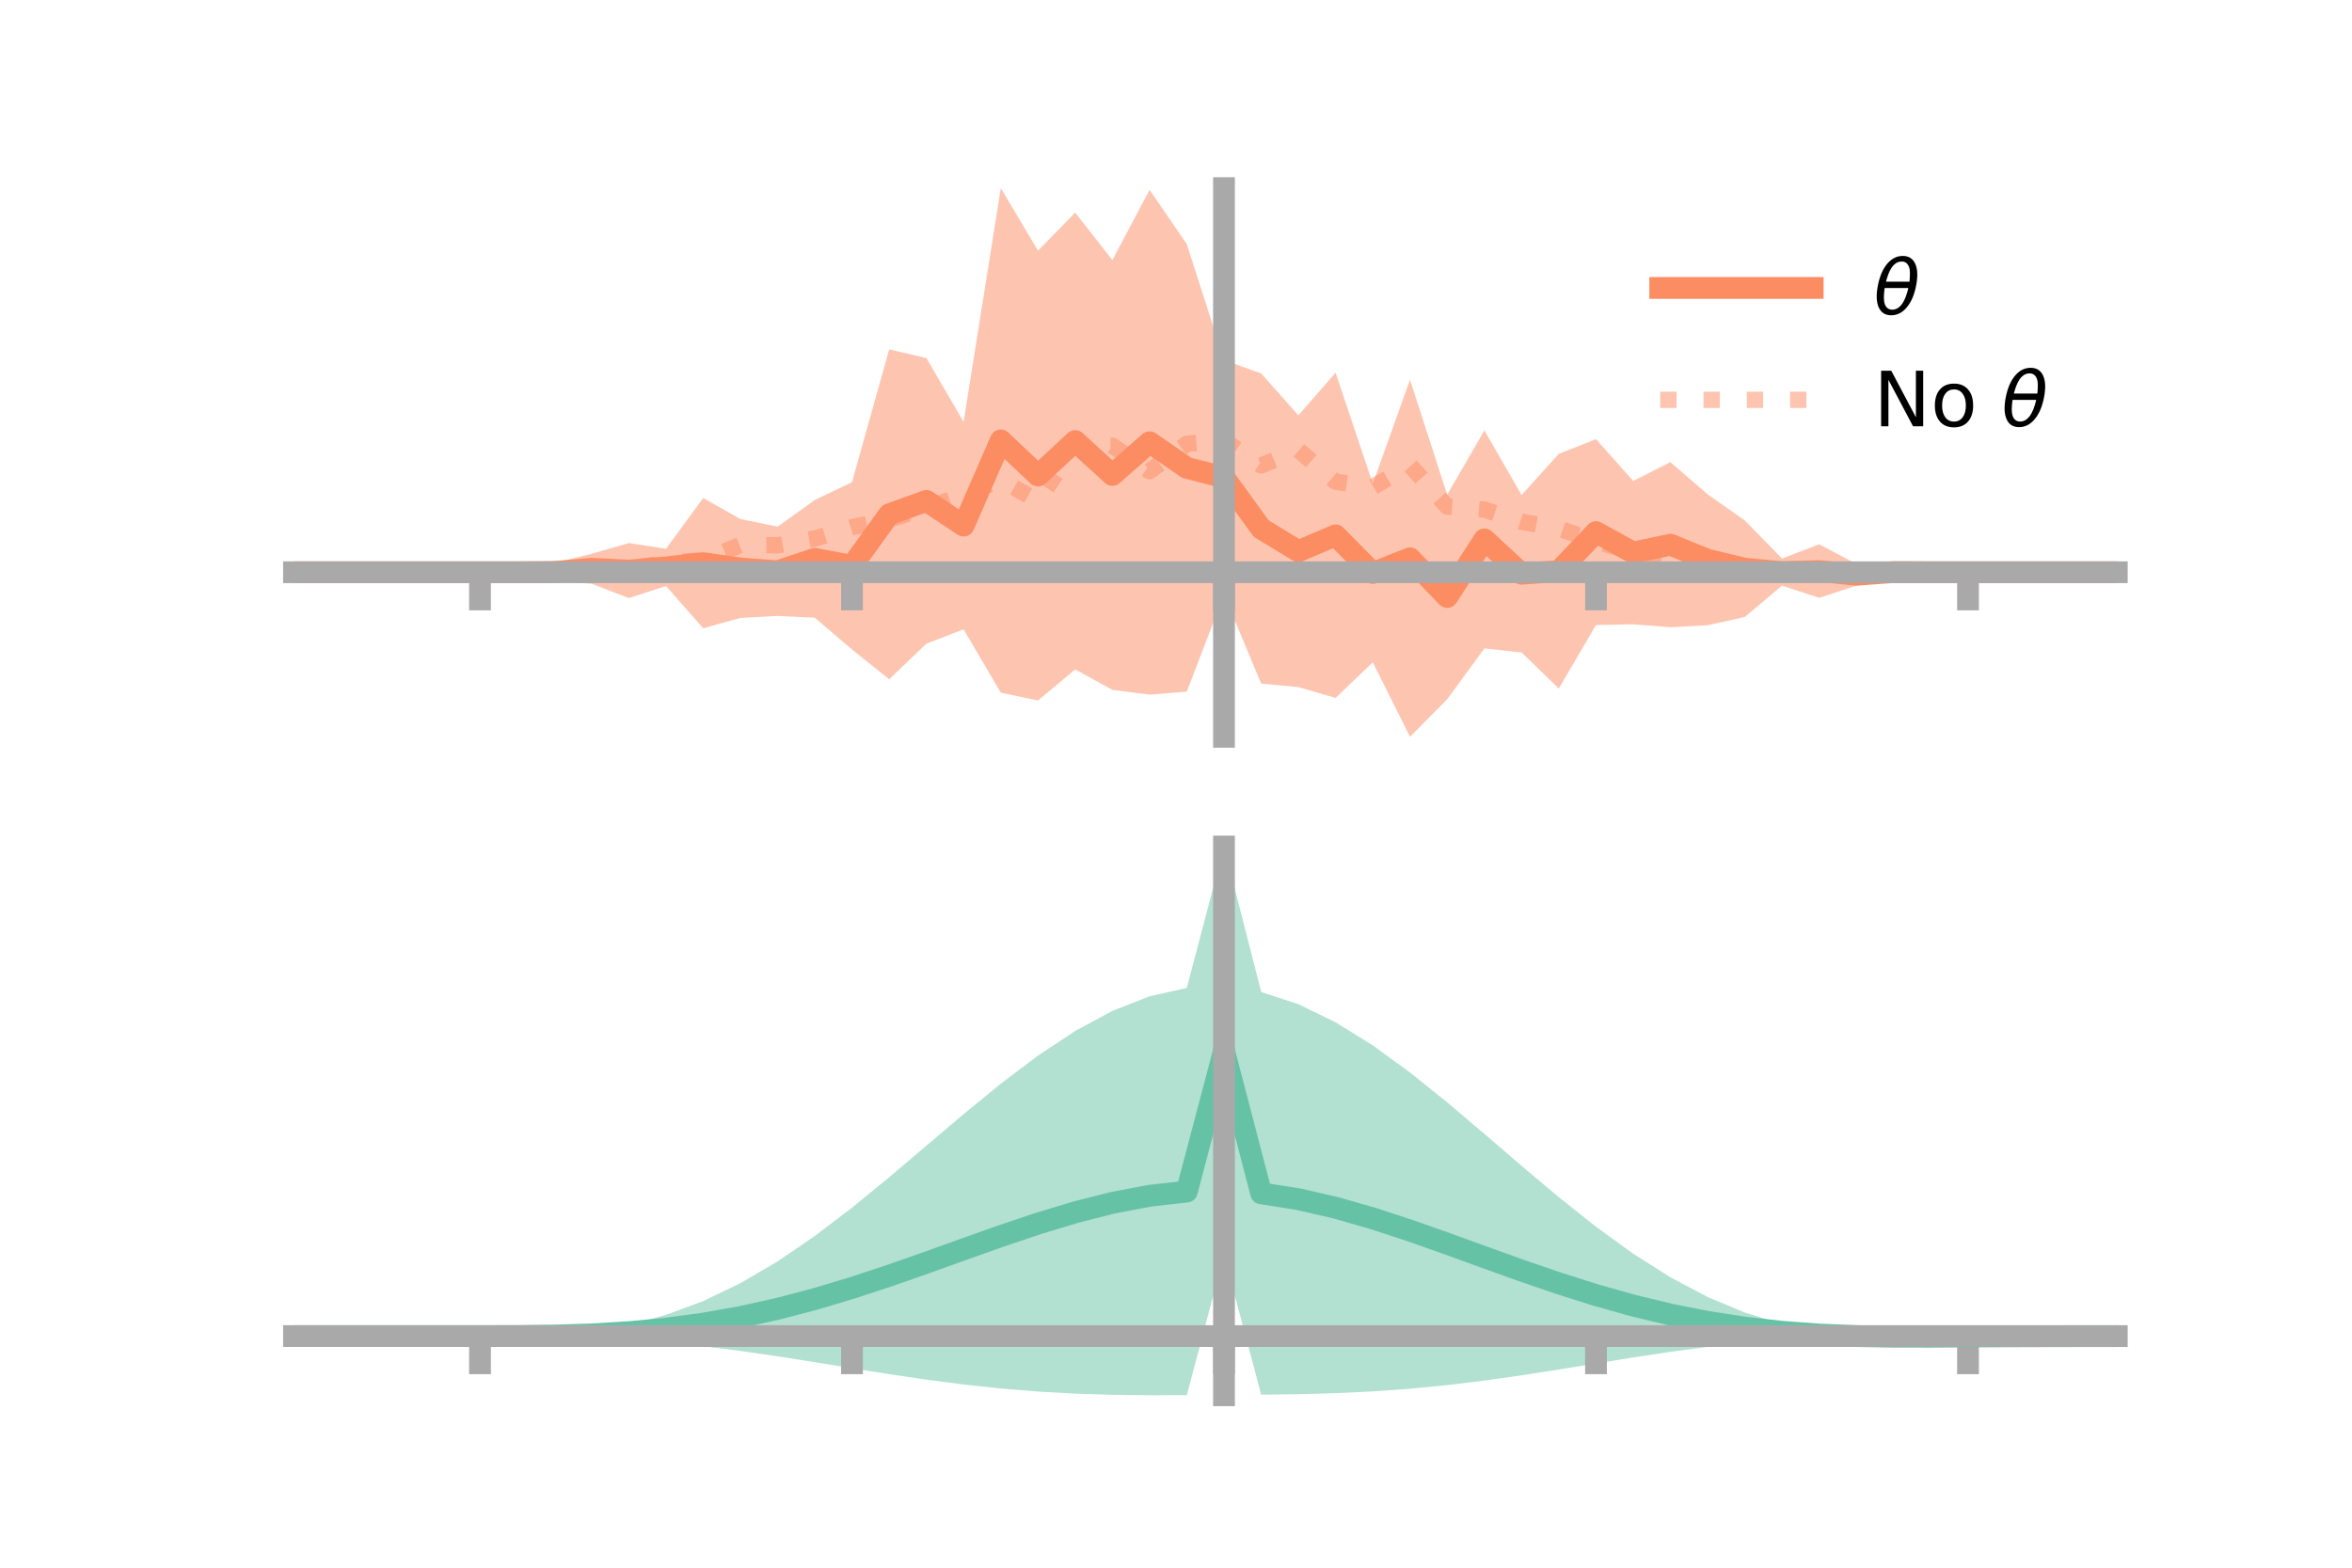 <?xml version="1.0" encoding="utf-8" standalone="no"?>
<!DOCTYPE svg PUBLIC "-//W3C//DTD SVG 1.1//EN"
  "http://www.w3.org/Graphics/SVG/1.1/DTD/svg11.dtd">
<!-- Created with matplotlib (https://matplotlib.org/) -->
<svg height="144pt" version="1.1" viewBox="0 0 216 144" width="216pt" xmlns="http://www.w3.org/2000/svg" xmlns:xlink="http://www.w3.org/1999/xlink">
 <defs>
  <style type="text/css">*{stroke-linecap:butt;stroke-linejoin:round;}</style>
 </defs>
 <g id="figure_1">
  <g id="patch_1">
   <path d="M 0 144 
L 216 144 
L 216 0 
L 0 0 
z
" style="fill:none;"/>
  </g>
  <g id="axes_1">
   <g id="patch_2">
    <path d="M 27 67.68 
L 194.4 67.68 
L 194.4 17.28 
L 27 17.28 
z
" style="fill:none;"/>
   </g>
   <g id="PolyCollection_1">
    <path clip-path="url(#p982de2ad05)" d="M 27 52.563 
L 27 52.563 
L 30.416 52.563 
L 33.833 52.563 
L 37.249 52.563 
L 40.665 52.563 
L 44.082 52.563 
L 47.498 52.563 
L 50.914 51.705 
L 54.331 50.869 
L 57.747 49.88 
L 61.163 50.407 
L 64.58 45.745 
L 67.996 47.676 
L 71.412 48.378 
L 74.829 45.925 
L 78.245 44.294 
L 81.661 32.089 
L 85.078 32.891 
L 88.494 38.751 
L 91.91 17.28 
L 95.327 23.027 
L 98.743 19.532 
L 102.159 23.89 
L 105.576 17.438 
L 108.992 22.426 
L 112.408 33.073 
L 115.824 34.308 
L 119.241 38.152 
L 122.657 34.234 
L 126.073 44.428 
L 129.49 34.882 
L 132.906 45.441 
L 136.322 39.532 
L 139.739 45.47 
L 143.155 41.686 
L 146.571 40.338 
L 149.988 44.176 
L 153.404 42.449 
L 156.82 45.403 
L 160.237 47.806 
L 163.653 51.303 
L 167.069 49.998 
L 170.486 51.801 
L 173.902 51.701 
L 177.318 52.563 
L 180.735 52.563 
L 184.151 52.563 
L 187.567 52.563 
L 190.984 52.563 
L 194.4 52.563 
L 194.4 52.563 
L 194.4 52.563 
L 190.984 52.563 
L 187.567 52.563 
L 184.151 52.563 
L 180.735 52.563 
L 177.318 52.563 
L 173.902 53.394 
L 170.486 53.794 
L 167.069 54.914 
L 163.653 53.794 
L 160.237 56.673 
L 156.82 57.432 
L 153.404 57.616 
L 149.988 57.344 
L 146.571 57.411 
L 143.155 63.244 
L 139.739 59.93 
L 136.322 59.558 
L 132.906 64.23 
L 129.49 67.68 
L 126.073 60.834 
L 122.657 64.108 
L 119.241 63.113 
L 115.824 62.795 
L 112.408 54.618 
L 108.992 63.529 
L 105.576 63.807 
L 102.159 63.363 
L 98.743 61.489 
L 95.327 64.344 
L 91.91 63.628 
L 88.494 57.805 
L 85.078 59.124 
L 81.661 62.394 
L 78.245 59.66 
L 74.829 56.741 
L 71.412 56.577 
L 67.996 56.76 
L 64.58 57.71 
L 61.163 53.831 
L 57.747 54.938 
L 54.331 53.62 
L 50.914 53.368 
L 47.498 52.563 
L 44.082 52.563 
L 40.665 52.563 
L 37.249 52.563 
L 33.833 52.563 
L 30.416 52.563 
L 27 52.563 
z
" style="fill:#fc8d62;fill-opacity:0.5;"/>
   </g>
   <g id="matplotlib.axis_1">
    <g id="xtick_1">
     <g id="line2d_1">
      <defs>
       <path d="M 0 0 
L 0 3.5 
" id="ma637377c80" style="stroke:#a9a9a9;stroke-width:2;"/>
      </defs>
      <g>
       <use style="fill:#a9a9a9;stroke:#a9a9a9;stroke-width:2;" x="44.082" xlink:href="#ma637377c80" y="52.563"/>
      </g>
     </g>
    </g>
    <g id="xtick_2">
     <g id="line2d_2">
      <g>
       <use style="fill:#a9a9a9;stroke:#a9a9a9;stroke-width:2;" x="78.245" xlink:href="#ma637377c80" y="52.563"/>
      </g>
     </g>
    </g>
    <g id="xtick_3">
     <g id="line2d_3">
      <g>
       <use style="fill:#a9a9a9;stroke:#a9a9a9;stroke-width:2;" x="112.408" xlink:href="#ma637377c80" y="52.563"/>
      </g>
     </g>
    </g>
    <g id="xtick_4">
     <g id="line2d_4">
      <g>
       <use style="fill:#a9a9a9;stroke:#a9a9a9;stroke-width:2;" x="146.571" xlink:href="#ma637377c80" y="52.563"/>
      </g>
     </g>
    </g>
    <g id="xtick_5">
     <g id="line2d_5">
      <g>
       <use style="fill:#a9a9a9;stroke:#a9a9a9;stroke-width:2;" x="180.735" xlink:href="#ma637377c80" y="52.563"/>
      </g>
     </g>
    </g>
   </g>
   <g id="matplotlib.axis_2"/>
   <g id="line2d_6">
    <path clip-path="url(#p982de2ad05)" d="M 27 52.563 
L 30.416 52.563 
L 33.833 52.563 
L 37.249 52.563 
L 40.665 52.563 
L 44.082 52.563 
L 47.498 52.563 
L 50.914 52.536 
L 54.331 52.244 
L 57.747 52.409 
L 61.163 52.119 
L 64.58 51.727 
L 67.996 52.218 
L 71.412 52.477 
L 74.829 51.333 
L 78.245 51.977 
L 81.661 47.242 
L 85.078 46.007 
L 88.494 48.278 
L 91.91 40.454 
L 95.327 43.685 
L 98.743 40.511 
L 102.159 43.627 
L 105.576 40.622 
L 108.992 42.978 
L 112.408 43.845 
L 115.824 48.551 
L 119.241 50.632 
L 122.657 49.171 
L 126.073 52.631 
L 129.49 51.281 
L 132.906 54.836 
L 136.322 49.545 
L 139.739 52.7 
L 143.155 52.465 
L 146.571 48.875 
L 149.988 50.76 
L 153.404 50.032 
L 156.82 51.418 
L 160.237 52.24 
L 163.653 52.549 
L 167.069 52.456 
L 170.486 52.797 
L 173.902 52.548 
L 177.318 52.563 
L 180.735 52.563 
L 184.151 52.563 
L 187.567 52.563 
L 190.984 52.563 
L 194.4 52.563 
" style="fill:none;stroke:#fc8d62;stroke-linecap:square;stroke-width:2;"/>
   </g>
   <g id="line2d_7">
    <path clip-path="url(#p982de2ad05)" d="M 27 52.563 
L 30.416 52.563 
L 33.833 52.563 
L 37.249 52.563 
L 40.665 52.563 
L 44.082 52.563 
L 47.498 52.556 
L 50.914 52.296 
L 54.331 52.126 
L 57.747 52.24 
L 61.163 51.705 
L 64.58 51.461 
L 67.996 50.053 
L 71.412 50.085 
L 74.829 49.474 
L 78.245 48.42 
L 81.661 47.711 
L 85.078 46.66 
L 88.494 45.469 
L 91.91 44.083 
L 95.327 46.024 
L 98.743 40.89 
L 102.159 40.941 
L 105.576 43.281 
L 108.992 40.763 
L 112.408 40.454 
L 115.824 42.76 
L 119.241 41.335 
L 122.657 44.251 
L 126.073 44.744 
L 129.49 42.745 
L 132.906 46.534 
L 136.322 46.811 
L 139.739 47.926 
L 143.155 48.544 
L 146.571 49.721 
L 149.988 50.731 
L 153.404 51.19 
L 156.82 52.445 
L 160.237 51.987 
L 163.653 52.408 
L 167.069 52.33 
L 170.486 52.747 
L 173.902 52.721 
L 177.318 52.568 
L 180.735 52.563 
L 184.151 52.563 
L 187.567 52.563 
L 190.984 52.563 
L 194.4 52.563 
" style="fill:none;stroke:#fc8d62;stroke-dasharray:1.5,2.475;stroke-dashoffset:0;stroke-opacity:0.5;stroke-width:1.5;"/>
   </g>
   <g id="patch_3">
    <path d="M 112.408 67.68 
L 112.408 17.28 
" style="fill:none;stroke:#a9a9a9;stroke-linecap:square;stroke-linejoin:miter;stroke-width:2;"/>
   </g>
   <g id="patch_4">
    <path d="M 194.4 67.68 
L 194.4 17.28 
" style="fill:none;"/>
   </g>
   <g id="patch_5">
    <path d="M 27 52.563 
L 194.4 52.563 
" style="fill:none;stroke:#a9a9a9;stroke-linecap:square;stroke-linejoin:miter;stroke-width:2;"/>
   </g>
   <g id="patch_6">
    <path d="M 27 17.28 
L 194.4 17.28 
" style="fill:none;"/>
   </g>
   <g id="legend_1">
    <g id="line2d_8">
     <path d="M 152.47 26.449 
L 166.47 26.449 
" style="fill:none;stroke:#fc8d62;stroke-linecap:square;stroke-width:2;"/>
    </g>
    <g id="line2d_9"/>
    <g id="text_1">
     <!-- $\theta$ -->
     <g transform="translate(172.07 28.899)scale(0.07 -0.07)">
      <defs>
       <path d="M 45.516 34.672 
L 14.453 34.672 
Q 12.359 20.062 14.5 13.875 
Q 17.188 6.25 24.469 6.25 
Q 31.781 6.25 37.359 13.922 
Q 42.234 20.656 45.516 34.672 
z
M 47.016 42.969 
Q 48.344 56.844 46.625 61.719 
Q 43.953 69.438 36.766 69.438 
Q 29.297 69.438 23.828 61.812 
Q 19.531 55.672 16.156 42.969 
z
M 38.188 76.766 
Q 49.906 76.766 54.594 66.406 
Q 59.281 56.109 55.719 37.844 
Q 52.203 19.625 43.453 9.281 
Q 34.766 -1.125 23.047 -1.125 
Q 11.281 -1.125 6.641 9.281 
Q 2 19.625 5.516 37.844 
Q 9.078 56.109 17.719 66.406 
Q 26.422 76.766 38.188 76.766 
z
" id="DejaVuSans-Oblique-952"/>
      </defs>
      <use transform="translate(0 0.234)" xlink:href="#DejaVuSans-Oblique-952"/>
     </g>
    </g>
    <g id="line2d_10">
     <path d="M 152.47 36.724 
L 166.47 36.724 
" style="fill:none;stroke:#fc8d62;stroke-dasharray:1.5,2.475;stroke-dashoffset:0;stroke-opacity:0.5;stroke-width:1.5;"/>
    </g>
    <g id="line2d_11"/>
    <g id="text_2">
     <!-- No $\theta$ -->
     <g transform="translate(172.07 39.174)scale(0.07 -0.07)">
      <defs>
       <path d="M 9.812 72.906 
L 23.094 72.906 
L 55.422 11.922 
L 55.422 72.906 
L 64.984 72.906 
L 64.984 0 
L 51.703 0 
L 19.391 60.984 
L 19.391 0 
L 9.812 0 
z
" id="DejaVuSans-78"/>
       <path d="M 30.609 48.391 
Q 23.391 48.391 19.188 42.75 
Q 14.984 37.109 14.984 27.297 
Q 14.984 17.484 19.156 11.844 
Q 23.344 6.203 30.609 6.203 
Q 37.797 6.203 41.984 11.859 
Q 46.188 17.531 46.188 27.297 
Q 46.188 37.016 41.984 42.703 
Q 37.797 48.391 30.609 48.391 
z
M 30.609 56 
Q 42.328 56 49.016 48.375 
Q 55.719 40.766 55.719 27.297 
Q 55.719 13.875 49.016 6.219 
Q 42.328 -1.422 30.609 -1.422 
Q 18.844 -1.422 12.172 6.219 
Q 5.516 13.875 5.516 27.297 
Q 5.516 40.766 12.172 48.375 
Q 18.844 56 30.609 56 
z
" id="DejaVuSans-111"/>
       <path id="DejaVuSans-32"/>
      </defs>
      <use transform="translate(0 0.234)" xlink:href="#DejaVuSans-78"/>
      <use transform="translate(74.805 0.234)" xlink:href="#DejaVuSans-111"/>
      <use transform="translate(135.986 0.234)" xlink:href="#DejaVuSans-32"/>
      <use transform="translate(167.773 0.234)" xlink:href="#DejaVuSans-Oblique-952"/>
     </g>
    </g>
   </g>
  </g>
  <g id="axes_2">
   <g id="patch_7">
    <path d="M 27 128.16 
L 194.4 128.16 
L 194.4 77.76 
L 27 77.76 
z
" style="fill:none;"/>
   </g>
   <g id="PolyCollection_2">
    <path clip-path="url(#p8a75d65afd)" d="M 27 122.731 
L 27 122.723 
L 30.416 122.725 
L 33.833 122.726 
L 37.249 122.726 
L 40.665 122.726 
L 44.082 122.726 
L 47.498 122.706 
L 50.914 122.585 
L 54.331 122.271 
L 57.747 121.688 
L 61.163 120.78 
L 64.58 119.511 
L 67.996 117.869 
L 71.412 115.864 
L 74.829 113.533 
L 78.245 110.932 
L 81.661 108.137 
L 85.078 105.238 
L 88.494 102.338 
L 91.91 99.544 
L 95.327 96.963 
L 98.743 94.701 
L 102.159 92.856 
L 105.576 91.515 
L 108.992 90.749 
L 112.408 77.76 
L 115.824 91.121 
L 119.241 92.241 
L 122.657 93.904 
L 126.073 96.026 
L 129.49 98.512 
L 132.906 101.257 
L 136.322 104.153 
L 139.739 107.092 
L 143.155 109.968 
L 146.571 112.685 
L 149.988 115.16 
L 153.404 117.325 
L 156.82 119.135 
L 160.237 120.566 
L 163.653 121.619 
L 167.069 122.309 
L 170.486 122.61 
L 173.902 122.625 
L 177.318 122.638 
L 180.735 122.664 
L 184.151 122.687 
L 187.567 122.703 
L 190.984 122.713 
L 194.4 122.72 
L 194.4 122.738 
L 194.4 122.738 
L 190.984 122.751 
L 187.567 122.774 
L 184.151 122.812 
L 180.735 122.869 
L 177.318 122.935 
L 173.902 122.941 
L 170.486 122.839 
L 167.069 122.856 
L 163.653 123.043 
L 160.237 123.332 
L 156.82 123.713 
L 153.404 124.172 
L 149.988 124.689 
L 146.571 125.239 
L 143.155 125.795 
L 139.739 126.328 
L 136.322 126.812 
L 132.906 127.228 
L 129.49 127.561 
L 126.073 127.808 
L 122.657 127.971 
L 119.241 128.063 
L 115.824 128.105 
L 112.408 115.275 
L 108.992 128.152 
L 105.576 128.16 
L 102.159 128.121 
L 98.743 128.013 
L 95.327 127.822 
L 91.91 127.541 
L 88.494 127.173 
L 85.078 126.728 
L 81.661 126.222 
L 78.245 125.678 
L 74.829 125.123 
L 71.412 124.584 
L 67.996 124.089 
L 64.58 123.658 
L 61.163 123.307 
L 57.747 123.045 
L 54.331 122.87 
L 50.914 122.771 
L 47.498 122.733 
L 44.082 122.726 
L 40.665 122.726 
L 37.249 122.726 
L 33.833 122.726 
L 30.416 122.728 
L 27 122.731 
z
" style="fill:#66c2a5;fill-opacity:0.5;"/>
   </g>
   <g id="matplotlib.axis_3">
    <g id="xtick_6">
     <g id="line2d_12">
      <g>
       <use style="fill:#a9a9a9;stroke:#a9a9a9;stroke-width:2;" x="44.082" xlink:href="#ma637377c80" y="122.726"/>
      </g>
     </g>
    </g>
    <g id="xtick_7">
     <g id="line2d_13">
      <g>
       <use style="fill:#a9a9a9;stroke:#a9a9a9;stroke-width:2;" x="78.245" xlink:href="#ma637377c80" y="122.726"/>
      </g>
     </g>
    </g>
    <g id="xtick_8">
     <g id="line2d_14">
      <g>
       <use style="fill:#a9a9a9;stroke:#a9a9a9;stroke-width:2;" x="112.408" xlink:href="#ma637377c80" y="122.726"/>
      </g>
     </g>
    </g>
    <g id="xtick_9">
     <g id="line2d_15">
      <g>
       <use style="fill:#a9a9a9;stroke:#a9a9a9;stroke-width:2;" x="146.571" xlink:href="#ma637377c80" y="122.726"/>
      </g>
     </g>
    </g>
    <g id="xtick_10">
     <g id="line2d_16">
      <g>
       <use style="fill:#a9a9a9;stroke:#a9a9a9;stroke-width:2;" x="180.735" xlink:href="#ma637377c80" y="122.726"/>
      </g>
     </g>
    </g>
   </g>
   <g id="matplotlib.axis_4"/>
   <g id="line2d_17">
    <path clip-path="url(#p8a75d65afd)" d="M 27 122.727 
L 30.416 122.726 
L 33.833 122.726 
L 37.249 122.726 
L 40.665 122.726 
L 44.082 122.726 
L 47.498 122.719 
L 50.914 122.678 
L 54.331 122.57 
L 57.747 122.366 
L 61.163 122.044 
L 64.58 121.585 
L 67.996 120.979 
L 71.412 120.224 
L 74.829 119.328 
L 78.245 118.305 
L 81.661 117.179 
L 85.078 115.983 
L 88.494 114.756 
L 91.91 113.542 
L 95.327 112.392 
L 98.743 111.357 
L 102.159 110.489 
L 105.576 109.838 
L 108.992 109.451 
L 112.408 96.518 
L 115.824 109.613 
L 119.241 110.152 
L 122.657 110.937 
L 126.073 111.917 
L 129.49 113.036 
L 132.906 114.242 
L 136.322 115.483 
L 139.739 116.71 
L 143.155 117.882 
L 146.571 118.962 
L 149.988 119.924 
L 153.404 120.748 
L 156.82 121.424 
L 160.237 121.949 
L 163.653 122.331 
L 167.069 122.583 
L 170.486 122.725 
L 173.902 122.783 
L 177.318 122.786 
L 180.735 122.767 
L 184.151 122.749 
L 187.567 122.739 
L 190.984 122.732 
L 194.4 122.729 
" style="fill:none;stroke:#66c2a5;stroke-linecap:square;stroke-width:2;"/>
   </g>
   <g id="patch_8">
    <path d="M 112.408 128.16 
L 112.408 77.76 
" style="fill:none;stroke:#a9a9a9;stroke-linecap:square;stroke-linejoin:miter;stroke-width:2;"/>
   </g>
   <g id="patch_9">
    <path d="M 194.4 128.16 
L 194.4 77.76 
" style="fill:none;"/>
   </g>
   <g id="patch_10">
    <path d="M 27 122.726 
L 194.4 122.726 
" style="fill:none;stroke:#a9a9a9;stroke-linecap:square;stroke-linejoin:miter;stroke-width:2;"/>
   </g>
   <g id="patch_11">
    <path d="M 27 77.76 
L 194.4 77.76 
" style="fill:none;"/>
   </g>
  </g>
 </g>
 <defs>
  <clipPath id="p982de2ad05">
   <rect height="50.4" width="167.4" x="27" y="17.28"/>
  </clipPath>
  <clipPath id="p8a75d65afd">
   <rect height="50.4" width="167.4" x="27" y="77.76"/>
  </clipPath>
 </defs>
</svg>
